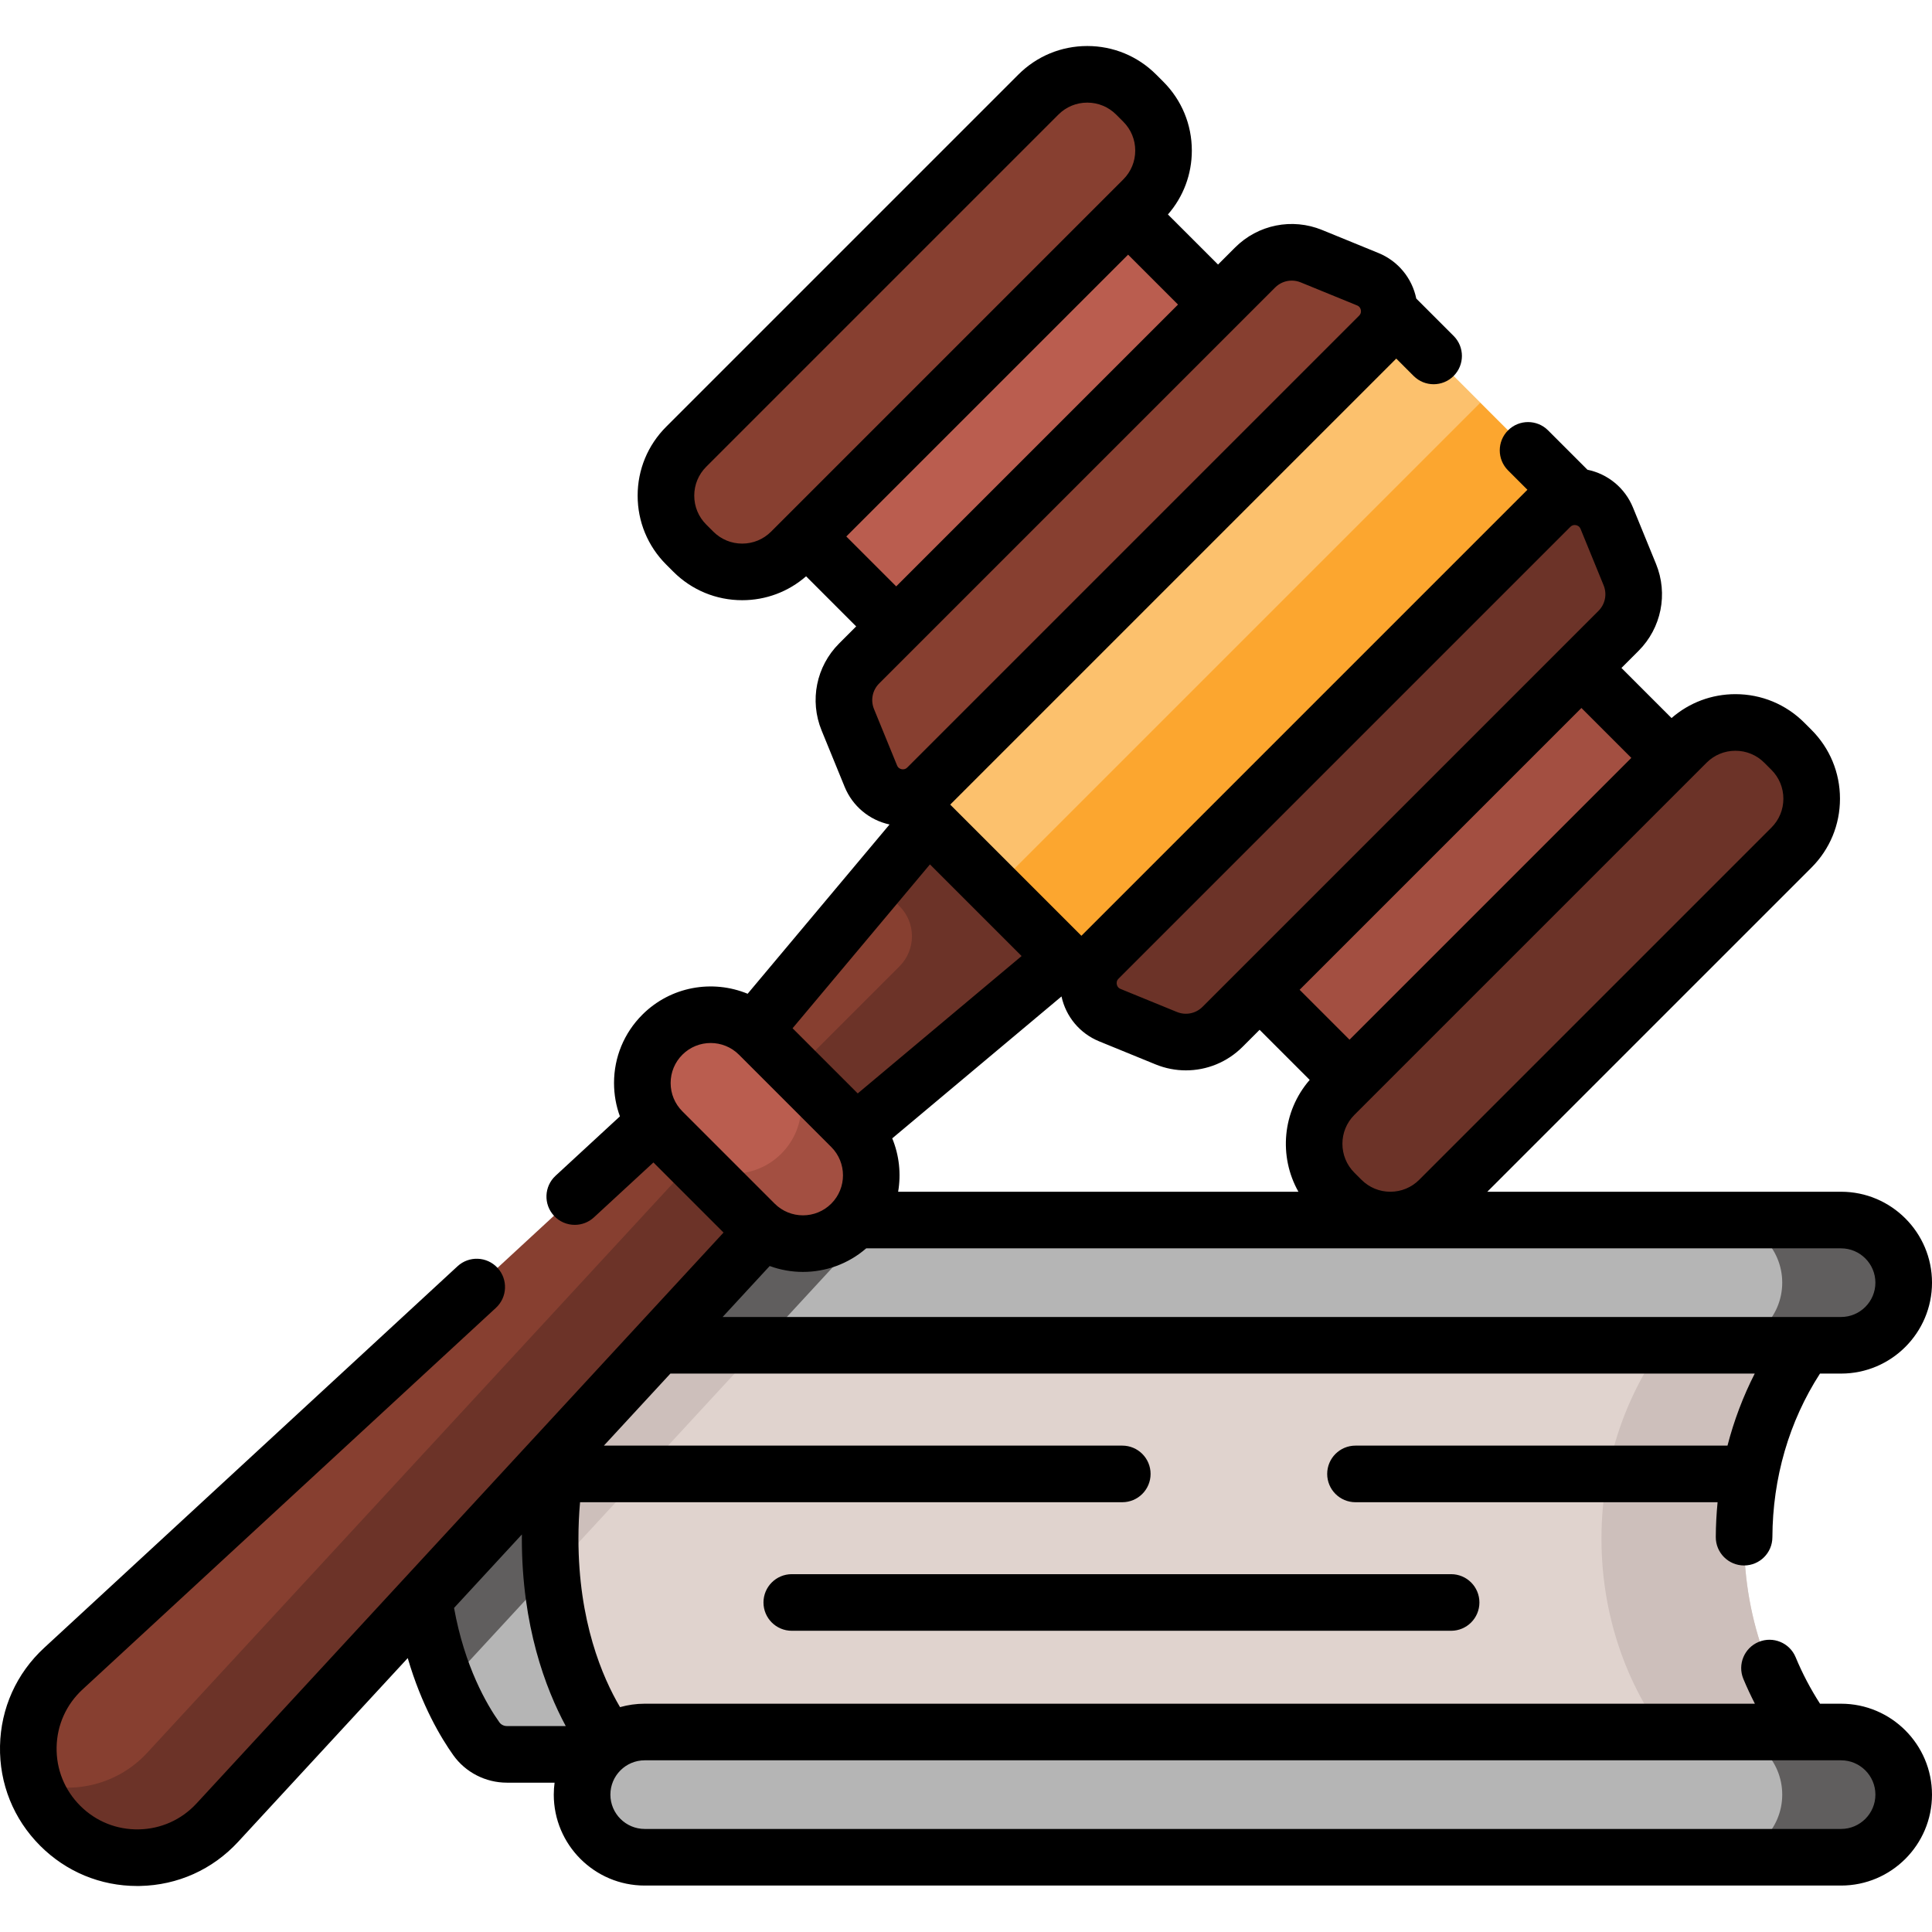 <?xml version="1.0"?>
<svg xmlns="http://www.w3.org/2000/svg" xmlns:xlink="http://www.w3.org/1999/xlink" xmlns:svgjs="http://svgjs.com/svgjs" version="1.1" width="512" height="512" x="0" y="0" viewBox="0 0 511.993 511.993" style="enable-background:new 0 0 512 512" xml:space="preserve" class=""><g><g xmlns="http://www.w3.org/2000/svg"><g><g><path d="m427.619 407.752c0 22.232 7.949 42.402 20.839 57.167h-314.121c-3.215 0-6.248-1.53-8.111-4.15-5.285-7.431-15-24.912-15-53.017s9.715-45.586 15-53.017c1.863-2.62 4.897-4.15 8.111-4.15h314.121c-12.889 14.766-20.839 34.935-20.839 57.167z" fill="#b5b5b5" data-original="#fb3a82" style="" class=""/><path d="m207.06 350.587-88.58 95.95c-3.87-9.31-7.25-22.19-7.25-38.78 0-28.11 9.71-45.59 15-53.02 1.86-2.62 4.89-4.15 8.11-4.15z" fill="#605e5e" data-original="#fb1466" style="" class=""/><path d="m462.184 407.752c0 22.232 7.949 42.402 20.839 57.167h-318.901s-18.331-18.561-18.331-57.167 18.331-57.167 18.331-57.167h318.901c-12.889 14.766-20.839 34.935-20.839 57.167z" fill="#e0d3ce" data-original="#e0d3ce" style="" class=""/><g fill="#cdbfbb"><path d="m207.06 350.587-60.94 66.01c-.21-2.82-.33-5.77-.33-8.84 0-38.61 18.33-57.17 18.33-57.17z" fill="#cdbfbb" data-original="#cdbfbb" style="" class=""/><path d="m462.186 407.756c0 22.234 7.949 42.397 20.84 57.164h-37.787c-12.89-14.767-20.84-34.93-20.84-57.164s7.949-42.411 20.84-57.164h37.787c-12.891 14.754-20.84 34.931-20.84 57.164z" fill="#cdbfbb" data-original="#cdbfbb" style="" class=""/></g></g><g><g><path d="m504.49 339.917c0 4.58-1.86 8.73-4.86 11.73s-7.15 4.86-11.73 4.86h-317.05c-9.16 0-16.59-7.43-16.59-16.59 0-4.58 1.86-8.74 4.86-11.74s7.15-4.86 11.73-4.86h317.05c9.16 0 16.59 7.43 16.59 16.6z" fill="#b5b5b5" data-original="#fb3a82" style="" class=""/><g fill="#fb1466"><path d="m232.23 323.317-30.63 33.19h-30.75c-9.16 0-16.59-7.43-16.59-16.59 0-4.58 1.86-8.74 4.86-11.74s7.15-4.86 11.73-4.86z" fill="#605e5e" data-original="#fb1466" style="" class=""/><path d="m504.5 339.91c0 4.582-1.863 8.736-4.858 11.731-3.009 3.009-7.163 4.872-11.745 4.872h-32.184c4.582 0 8.736-1.863 11.731-4.872 2.995-2.995 4.858-7.149 4.858-11.731 0-9.164-7.425-16.589-16.589-16.589h32.184c9.164 0 16.603 7.425 16.603 16.589z" fill="#605e5e" data-original="#fb1466" style="" class=""/></g></g><g><path d="m487.9 492.184h-317.049c-9.165 0-16.594-7.429-16.594-16.594 0-9.165 7.429-16.594 16.594-16.594h317.049c9.165 0 16.594 7.429 16.594 16.594 0 9.164-7.43 16.594-16.594 16.594z" fill="#b5b5b5" data-original="#fb3a82" style="" class=""/><path d="m504.5 475.589c0 4.582-1.863 8.736-4.858 11.731-3.009 2.995-7.163 4.858-11.745 4.858h-32.184c4.582 0 8.736-1.863 11.731-4.858s4.858-7.149 4.858-11.731c0-9.164-7.425-16.589-16.589-16.589h32.184c9.164 0 16.603 7.425 16.603 16.589z" fill="#605e5e" data-original="#fb1466" style="" class=""/></g></g></g><g><g><g><path d="m225.943 300.646-26.789-26.789-182.364 168.347c-12.051 11.125-12.429 30.041-.832 41.638 11.597 11.597 30.513 11.219 41.638-.832z" fill="#873f30" data-original="#873f30" style="" class=""/><path d="m56.79 483.852c-11.213 11.213-29.512 11.308-40.829-.009-3.348-3.348-5.693-7.302-7.043-11.507 10.002 3.253 21.414.874 29.304-7.017.277-.277.554-.571.822-.856l168.351-182.367 18.55 18.55-168.35 182.366c-.268.286-.537.571-.805.84z" fill="#6c3328" data-original="#6c3328" style="" class=""/></g><path d="m252.323 210.382-61.687 73.584 25.2 25.199 73.583-61.687z" fill="#873f30" data-original="#873f30" style="" class=""/><path d="m252.323 210.382-19.933 23.777 5.981 5.981c4.402 4.402 4.402 11.54 0 15.942l-37.809 37.809 15.274 15.273 73.583-61.687z" fill="#6c3328" data-original="#6c3328" style="" class=""/><g><path d="m199.988 324.275-24.462-24.462c-7.072-7.072-7.072-18.538 0-25.61 7.072-7.072 18.538-7.072 25.61 0l24.462 24.462c7.072 7.072 7.072 18.538 0 25.61-7.072 7.072-18.538 7.072-25.61 0z" fill="#ba5d4f" data-original="#ba5d4f" style="" class=""/><path d="m225.591 324.274c-3.539 3.539-8.176 5.304-12.796 5.304-4.637 0-9.275-1.765-12.813-5.304l-18.541-18.541c3.539 3.539 8.176 5.304 12.805 5.295 4.629.009 9.266-1.756 12.805-5.295 7.077-7.077 7.069-18.541 0-25.61l18.541 18.541c7.076 7.078 7.076 18.533-.001 25.61z" fill="#a34f41" data-original="#a34f41" style="" class=""/></g></g><g><path d="m230.41 51.73h76.825v120.612h-76.825z" fill="#ba5d4f" transform="matrix(.707 .707 -.707 .707 157.958 -157.272)" data-original="#ba5d4f" style="" class=""/><path d="m349.353 170.673h76.825v120.612h-76.825z" fill="#a34f41" transform="matrix(-.707 -.707 .707 -.707 498.63 668.496)" data-original="#a34f41" style="" class=""/></g><g><path d="m183.733 146.192-1.887-1.887c-7.155-7.155-7.155-18.754 0-25.909l93.336-93.336c7.155-7.155 18.754-7.155 25.909 0l1.887 1.887c7.155 7.155 7.155 18.754 0 25.909l-93.336 93.336c-7.154 7.154-18.754 7.154-25.909 0z" fill="#873f30" data-original="#873f30" style="" class=""/><path d="m353.609 316.068 1.887 1.887c7.155 7.155 18.754 7.155 25.909 0l93.336-93.336c7.155-7.155 7.155-18.754 0-25.909l-1.887-1.887c-7.155-7.155-18.754-7.155-25.909 0l-93.336 93.336c-7.154 7.154-7.154 18.754 0 25.909z" fill="#6c3328" data-original="#6c3328" style="" class=""/><g><path d="m285.157 80.428h86.274v182.16h-86.274z" fill="#fcc16d" transform="matrix(.707 .707 -.707 .707 217.429 -181.905)" data-original="#fcc16d" style=""/><path d="m252.278 164.738h182.16v43.666h-182.16z" fill="#fca62f" transform="matrix(.707 -.707 .707 .707 -31.359 297.436)" data-original="#fca62f" style="" class=""/><path d="m362.47 73.997-14.944-6.109c-5.123-2.094-11.002-.911-14.916 3.003l-104.933 104.933c-3.913 3.913-5.097 9.793-3.003 14.916l6.109 14.944c2.477 6.06 10.327 7.64 14.956 3.011l119.742-119.741c4.629-4.629 3.048-12.479-3.011-14.957z" fill="#873f30" data-original="#873f30" style="" class=""/><path d="m425.804 137.331 6.109 14.944c2.094 5.123.911 11.002-3.003 14.916l-104.933 104.933c-3.913 3.913-9.793 5.097-14.916 3.003l-14.944-6.109c-6.06-2.477-7.64-10.327-3.011-14.956l119.741-119.741c4.63-4.629 12.479-3.049 14.957 3.01z" fill="#6c3328" data-original="#6c3328" style="" class=""/><g><path d="m487.9 451.495h-5.579c-2.489-3.864-4.671-7.99-6.461-12.314-1.585-3.828-5.972-5.645-9.799-4.061-3.827 1.585-5.645 5.972-4.061 9.799.927 2.24 1.964 4.425 3.056 6.576h-294.205c-2.266 0-4.456.321-6.537.909-4.689-7.95-11.023-22.733-11.023-44.652 0-3.27.145-6.494.427-9.653h143.695c4.143 0 7.5-3.358 7.5-7.5s-3.357-7.5-7.5-7.5h-137.378l17.623-19.09h287.359c-3.086 6.058-5.505 12.452-7.22 19.09h-98.584c-4.143 0-7.5 3.358-7.5 7.5s3.357 7.5 7.5 7.5h95.959c-.294 3.048-.464 6.125-.477 9.229-.018 4.142 3.326 7.514 7.469 7.532h.032c4.127 0 7.481-3.337 7.499-7.468.066-15.749 4.431-30.713 12.612-43.383h5.594c13.285 0 24.094-10.809 24.094-24.094s-10.809-24.094-24.094-24.094h-93.755l85.898-85.899c4.878-4.877 7.563-11.361 7.563-18.258s-2.686-13.381-7.562-18.256l-1.888-1.889c-4.877-4.876-11.361-7.563-18.258-7.563-6.29 0-12.233 2.241-16.93 6.334l-13.276-13.276 4.52-4.52c6.067-6.066 7.89-15.117 4.643-23.058l-6.109-14.944c-2.107-5.154-6.615-8.891-12.066-10.012l-10.431-10.431c-2.93-2.929-7.678-2.929-10.607 0s-2.929 7.678 0 10.606l5.132 5.132-118.2 118.199-34.761-34.76 118.201-118.2 4.601 4.601c1.464 1.465 3.384 2.197 5.303 2.197s3.839-.732 5.304-2.197c2.929-2.929 2.929-7.678-.001-10.606l-9.9-9.9c-1.121-5.451-4.858-9.959-10.012-12.067-.001 0-.001 0-.001 0l-14.943-6.109c-7.938-3.245-16.991-1.425-23.058 4.642l-4.52 4.52-13.278-13.276c4.093-4.697 6.333-10.64 6.333-16.93 0-6.897-2.686-13.381-7.562-18.256l-1.888-1.889c-4.877-4.876-11.361-7.563-18.258-7.563s-13.381 2.686-18.258 7.563l-93.335 93.335c-4.877 4.877-7.563 11.361-7.563 18.258s2.686 13.381 7.563 18.257l1.886 1.887c4.877 4.877 11.361 7.563 18.258 7.563 6.291 0 12.233-2.241 16.931-6.334l13.277 13.278-4.521 4.521c-6.066 6.066-7.888 15.117-4.642 23.057l6.109 14.943c2.085 5.1 6.521 8.809 11.895 9.972l-37.606 44.859c-9.282-3.831-20.376-1.984-27.907 5.548-4.837 4.837-7.501 11.268-7.501 18.108 0 3.062.538 6.04 1.561 8.831l-17.055 15.744c-3.043 2.81-3.233 7.554-.423 10.598 1.478 1.602 3.492 2.413 5.513 2.413 1.819 0 3.643-.658 5.085-1.989l15.76-14.548 18.58 18.58-139.657 151.285c-3.983 4.314-9.41 6.755-15.281 6.873-5.88.113-11.391-2.104-15.543-6.257s-6.374-9.672-6.257-15.543 2.558-11.298 6.873-15.281l109.548-101.128c3.043-2.81 3.233-7.555.423-10.598-2.808-3.043-7.553-3.234-10.598-.423l-109.548 101.128c-7.342 6.778-11.495 16.012-11.695 26.002s3.582 19.384 10.647 26.449c6.888 6.889 15.988 10.655 25.697 10.655.25 0 .501-.002.752-.007 9.99-.2 19.225-4.353 26.002-11.695l44.95-48.693c3.665 12.565 8.836 21.182 12.058 25.712 3.252 4.573 8.569 7.303 14.223 7.303h12.635c-.137 1.038-.215 2.095-.215 3.17 0 13.285 10.809 24.094 24.094 24.094h317.05c13.285 0 24.094-10.809 24.094-24.094-.001-13.285-10.809-24.094-24.094-24.094zm9.093-111.58c0 5.014-4.079 9.094-9.094 9.094h-296.394l12.467-13.505c2.842 1.038 5.831 1.563 8.821 1.563 5.985 0 11.967-2.087 16.762-6.246h258.345c5.014 0 9.093 4.08 9.093 9.094zm-226.262-86.557-43.427 36.407-17.267-17.266 36.407-43.428zm-32.718 62.463c.81-4.735.291-9.654-1.564-14.15l44.858-37.606c1.164 5.373 4.873 9.81 9.972 11.895l14.944 6.109c2.613 1.068 5.346 1.587 8.054 1.587 5.52 0 10.934-2.16 15.003-6.229l4.521-4.521 13.277 13.277c-7.267 8.354-8.262 20.298-2.985 29.637h-106.08zm221.887-116.864c2.891 0 5.607 1.126 7.65 3.168l1.888 1.889c2.044 2.043 3.169 4.761 3.169 7.65 0 2.89-1.125 5.607-3.17 7.651l-93.336 93.336c-2.043 2.043-4.761 3.169-7.65 3.169s-5.607-1.125-7.65-3.169l-1.887-1.887c-4.219-4.219-4.219-11.083 0-15.302l93.336-93.336c2.042-2.044 4.76-3.169 7.65-3.169zm-27.587 1.891-74.678 74.678-13.227-13.226 74.678-74.679zm-135.903 58.517 119.741-119.741c.38-.38.794-.49 1.146-.49.129 0 .249.015.355.036.397.08.931.318 1.209 1l6.109 14.944c.954 2.333.419 4.991-1.364 6.773l-104.933 104.935c-1.78 1.781-4.44 2.317-6.773 1.363l-14.943-6.109c-.682-.278-.92-.811-1-1.209s-.067-.982.453-1.502zm-99.722-115.307c-2.89 0-5.607-1.125-7.65-3.169l-1.887-1.887c-2.044-2.043-3.169-4.76-3.169-7.65 0-2.891 1.125-5.607 3.169-7.651l93.336-93.336c2.043-2.044 4.761-3.169 7.65-3.169 2.891 0 5.607 1.126 7.65 3.168l1.888 1.889c2.044 2.043 3.169 4.761 3.169 7.651s-1.125 5.607-3.17 7.651l-93.335 93.336c-2.044 2.041-4.761 3.167-7.651 3.167zm27.586-1.891 74.679-74.679 13.227 13.227-74.679 74.679zm8.706 38.96 104.934-104.934c1.195-1.195 2.785-1.83 4.407-1.83.796 0 1.599.153 2.367.467l14.943 6.109c.681.278.919.811.999 1.209s.066.981-.454 1.501l-119.74 119.741c-.52.52-1.103.533-1.502.454-.397-.08-.93-.318-1.208-1l-6.11-14.944c-.953-2.332-.418-4.99 1.364-6.773zm-55.258 105.881c0-2.833 1.104-5.498 3.107-7.501 4.137-4.136 10.866-4.136 15.003 0l24.461 24.461c4.137 4.137 4.137 10.867 0 15.003s-10.867 4.136-15.003 0l-24.46-24.461c-2.004-2.004-3.108-4.668-3.108-7.502zm-45.384 169.414c-3.328-4.679-9.204-14.745-12.012-30.309l17.978-19.474c-.003.371-.012.741-.012 1.113 0 23.126 6.275 39.717 11.633 49.667h-15.587c-.809 0-1.556-.372-2-.997zm355.562 28.261h-317.049c-5.014 0-9.094-4.08-9.094-9.094 0-5.015 4.08-9.094 9.094-9.094h317.049c5.015 0 9.094 4.08 9.094 9.094-.001 5.015-4.08 9.094-9.094 9.094z" fill="#000000" data-original="#000000" style="" class=""/><path d="m209.827 417.166c-4.142 0-7.5 3.358-7.5 7.5s3.358 7.5 7.5 7.5h174.727c4.143 0 7.5-3.358 7.5-7.5s-3.357-7.5-7.5-7.5z" fill="#000000" data-original="#000000" style="" class=""/></g></g></g></g></g></g></svg>

